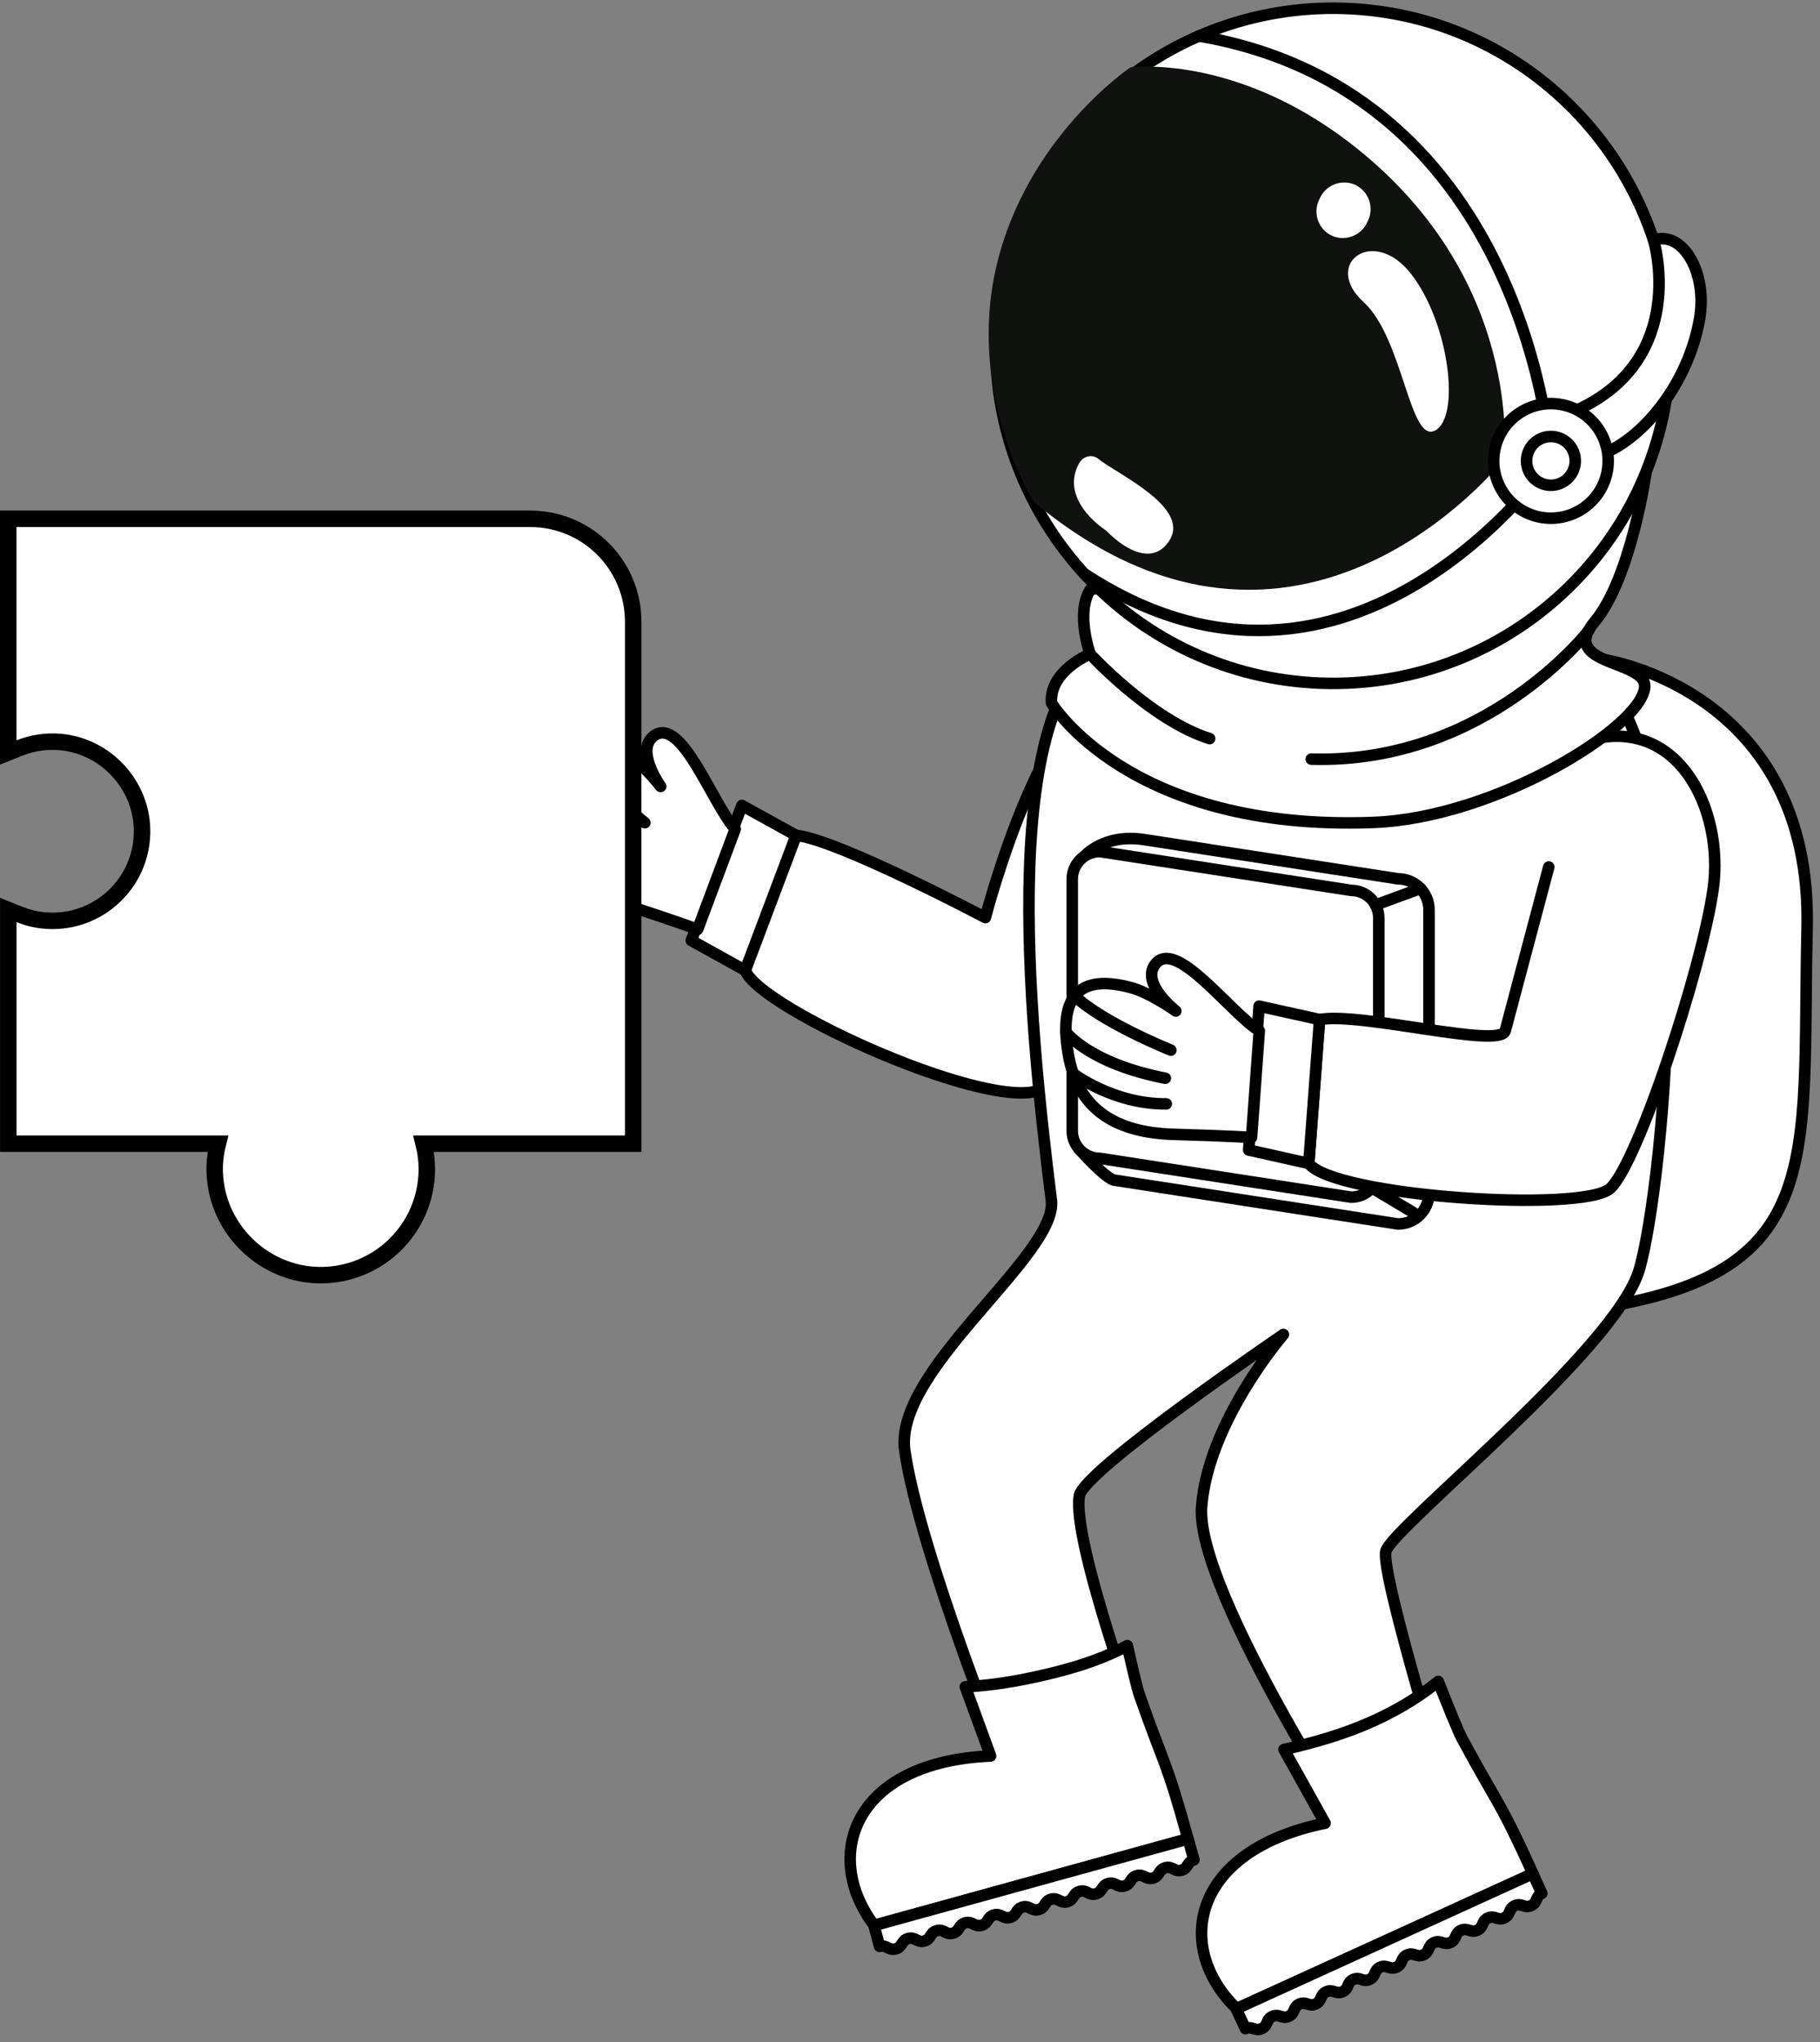 <svg width="221" height="248" viewBox="0 0 221 248" fill="none" xmlns="http://www.w3.org/2000/svg">
<rect x="0" y="0" width="221" height="248" fill="#808080" stroke="none"/>
<path d="M194.826 80.109C194.826 80.109 220.096 83.836 219.432 112.72C218.756 141.604 222.173 155.489 191.127 159.228C172.525 161.466 154.869 123.389 161.875 99.91C166.564 84.18 194.826 80.109 194.826 80.109Z" fill="white" stroke="black" stroke-width="1.4" stroke-miterlimit="10" stroke-linecap="round" stroke-linejoin="round"/>
<path d="M119.652 111.425C119.652 111.425 127.205 82.087 136.785 83.273C148.861 84.774 151.553 96.962 146.163 105.147C140.768 113.332 132.201 128.607 126.762 132.118C121.336 135.629 92.213 122.525 90.492 117.827L96.668 101.439C101.689 101.931 119.652 111.425 119.652 111.425Z" fill="white" stroke="black" stroke-width="1.4" stroke-miterlimit="10" stroke-linecap="round" stroke-linejoin="round"/>
<path d="M90.488 117.833L83.943 114.205L90.088 97.805L96.664 101.445L90.488 117.833Z" fill="white" stroke="black" stroke-width="1.4" stroke-miterlimit="10" stroke-linecap="round" stroke-linejoin="round"/>
<path d="M84.714 112.852C84.714 112.852 82.366 111.967 75.809 109.827C69.246 107.693 65.362 103.763 66.228 96.753C67.089 89.749 70.229 87.83 75.821 91.249C77.886 92.516 80.227 95.499 80.227 95.499C80.227 95.499 77.032 91.065 79.435 89.337C82.741 86.957 86.416 97.429 89.273 100.676L84.714 112.852Z" fill="white" stroke="black" stroke-width="1.4" stroke-miterlimit="10" stroke-linecap="round" stroke-linejoin="round"/>
<path d="M78.305 99.903C78.305 99.903 71.293 94.368 68.945 90.285" stroke="black" stroke-width="1.4" stroke-miterlimit="10" stroke-linecap="round" stroke-linejoin="round"/>
<path d="M66.695 94.195C66.695 94.195 68.293 98.623 76.688 102.983" stroke="black" stroke-width="1.4" stroke-miterlimit="10" stroke-linecap="round" stroke-linejoin="round"/>
<path d="M66.126 99.281C66.126 99.281 69.746 104.238 75.922 106.003" stroke="black" stroke-width="1.4" stroke-miterlimit="10" stroke-linecap="round" stroke-linejoin="round"/>
<path d="M127.665 145.738C124.832 123.188 120.973 83.906 135.052 77.738C143.09 74.214 182.961 74.313 182.961 74.313C182.961 74.313 185.604 76.287 191.516 79.681C207.776 89.022 201.981 144.484 199.031 154.249C196.088 164.014 168.956 185.556 168.28 188.378C167.61 191.201 176.386 219.544 176.386 219.544L166.197 225.312C166.197 225.312 145.124 193.31 145.911 182.967C146.697 172.624 155.842 162.047 155.842 162.047C155.842 162.047 131.61 178.527 131.07 181.62C130.093 187.155 139.01 211.439 139.01 211.439L122.761 215.983C122.761 215.983 111.626 188.489 109.868 176.147C108.467 166.327 128.501 152.392 127.665 145.738Z" fill="white" stroke="black" stroke-width="1.4" stroke-miterlimit="10" stroke-linecap="round" stroke-linejoin="round"/>
<path d="M120.289 213.232L117.216 204.832C121.193 204.641 125.193 203.823 128.499 202.974C131.24 202.267 134.239 201.283 136.888 199.832C137.527 202.667 138.074 204.979 138.307 205.668C141.429 214.634 141.558 213.496 144.25 223.28L106.143 233.789C99.8 225.401 103.549 213.963 120.289 213.232Z" fill="white" stroke="black" stroke-width="1.4" stroke-miterlimit="10" stroke-linecap="round" stroke-linejoin="round"/>
<path d="M106.808 236.354C107.674 236.114 107.895 236.895 108.762 236.655C109.628 236.421 109.413 235.634 110.286 235.394C111.146 235.155 111.367 235.936 112.234 235.702C113.1 235.462 112.885 234.681 113.758 234.441C114.618 234.201 114.84 234.989 115.706 234.749C116.573 234.509 116.358 233.722 117.23 233.488C118.097 233.248 118.312 234.029 119.184 233.796C120.051 233.556 119.836 232.775 120.702 232.535C121.569 232.295 121.784 233.076 122.65 232.836C123.517 232.596 123.302 231.815 124.168 231.576C125.035 231.336 125.25 232.117 126.116 231.883C126.989 231.643 126.768 230.862 127.64 230.622C128.501 230.383 128.722 231.164 129.589 230.93C130.455 230.69 130.24 229.909 131.113 229.669C131.979 229.43 132.194 230.217 133.061 229.977C133.927 229.737 133.718 228.956 134.585 228.716C135.445 228.476 135.666 229.257 136.527 229.018C137.393 228.778 137.184 227.997 138.051 227.757C138.911 227.517 139.132 228.298 139.993 228.058C140.859 227.818 140.65 227.037 141.511 226.798C142.377 226.558 142.598 227.345 143.459 227.105C144.325 226.865 144.11 226.084 144.977 225.844L144.276 223.305L106.132 233.826L106.808 236.354Z" fill="white" stroke="black" stroke-width="1.4" stroke-miterlimit="10" stroke-linecap="round" stroke-linejoin="round"/>
<path d="M160.903 221.39L155.913 212.442C157.56 212.092 159.078 211.674 160.227 211.348C165.672 209.792 170.465 207.541 174.644 204.184C175.947 207.48 177.102 210.327 177.514 211.077C182.013 219.434 181.951 218.297 186.148 227.533L150.18 243.927C142.59 236.64 144.489 224.753 160.903 221.39Z" fill="white" stroke="black" stroke-width="1.4" stroke-miterlimit="10" stroke-linecap="round" stroke-linejoin="round"/>
<path d="M151.231 246.345C152.049 245.976 152.387 246.708 153.204 246.339C154.028 245.964 153.69 245.226 154.507 244.851C155.33 244.476 155.662 245.22 156.48 244.845C157.303 244.476 156.965 243.732 157.782 243.357C158.594 242.981 158.938 243.719 159.755 243.35C160.566 242.975 160.234 242.237 161.058 241.862C161.875 241.487 162.207 242.225 163.031 241.856C163.848 241.481 163.504 240.743 164.327 240.368C165.145 239.999 165.483 240.737 166.3 240.368C167.117 239.993 166.779 239.249 167.597 238.88C168.408 238.511 168.752 239.249 169.569 238.874C170.38 238.498 170.049 237.761 170.866 237.385C171.683 237.016 172.021 237.754 172.839 237.379C173.656 237.004 173.318 236.266 174.135 235.891C174.959 235.516 175.297 236.254 176.108 235.885C176.931 235.51 176.593 234.772 177.411 234.397C178.228 234.028 178.566 234.766 179.383 234.391C180.195 234.022 179.863 233.278 180.68 232.903C181.497 232.527 181.835 233.271 182.653 232.896C183.47 232.521 183.132 231.783 183.949 231.408C184.773 231.033 185.105 231.777 185.922 231.402C186.739 231.033 186.408 230.289 187.219 229.92L186.125 227.516L150.113 243.935L151.231 246.345Z" fill="white" stroke="black" stroke-width="1.4" stroke-miterlimit="10" stroke-linecap="round" stroke-linejoin="round"/>
<path d="M131.643 104.011C131.643 104.011 133.984 101.188 138.956 101.957C143.927 102.726 169.756 106.717 169.756 106.717C171.846 106.717 173.523 108.408 173.523 110.492V144.855C173.523 146.94 171.846 148.631 169.756 148.631L135.422 143.324C134.384 143.324 131.071 139.561 131.071 139.561L131.643 104.011Z" fill="white" stroke="black" stroke-width="1.4" stroke-miterlimit="10" stroke-linecap="round" stroke-linejoin="round"/>
<path d="M130.199 137.302C130.199 139.153 131.699 140.659 133.555 140.659L164.073 145.376C165.922 145.376 167.422 143.869 167.422 142.018V111.48C167.422 109.623 165.922 108.123 164.073 108.123L133.555 103.406C131.699 103.406 130.199 104.907 130.199 106.764V137.302Z" fill="white" stroke="black" stroke-width="1.4" stroke-miterlimit="10" stroke-linecap="round" stroke-linejoin="round"/>
<path d="M171.57 147.215L166.58 144.238" stroke="black" stroke-width="1.4" stroke-miterlimit="10" stroke-linecap="round" stroke-linejoin="round"/>
<path d="M172.492 107.891L167.023 109.895" stroke="black" stroke-width="1.4" stroke-miterlimit="10" stroke-linecap="round" stroke-linejoin="round"/>
<path d="M192.101 90.125C203.667 86.325 209.407 98.279 208.024 107.983C206.641 117.687 198.843 141.319 195.53 144.308C192.23 147.296 161.903 145.298 158.922 141.276L160.231 123.806C165.185 122.859 182.177 127.403 182.779 125.171C183.098 123.99 185.692 114.213 188.064 105.284" fill="white"/>
<path d="M192.101 90.125C203.667 86.325 209.407 98.279 208.024 107.983C206.641 117.687 198.843 141.319 195.53 144.308C192.23 147.296 161.903 145.298 158.922 141.276L160.231 123.806C165.185 122.859 182.177 127.403 182.779 125.171C183.098 123.99 185.692 114.213 188.064 105.284" stroke="black" stroke-width="1.4" stroke-miterlimit="10" stroke-linecap="round" stroke-linejoin="round"/>
<path d="M158.925 141.276L151.625 139.646L152.891 122.176L160.234 123.805L158.925 141.276Z" fill="white" stroke="black" stroke-width="1.4" stroke-miterlimit="10" stroke-linecap="round" stroke-linejoin="round"/>
<path d="M151.974 138.128C151.974 138.128 149.473 137.938 142.584 137.747C135.689 137.556 130.852 134.881 129.703 127.92C128.554 120.953 131.018 118.229 137.348 119.932C139.695 120.566 142.78 122.767 142.78 122.767C142.78 122.767 138.466 119.416 140.285 117.079C142.786 113.869 149.264 122.866 152.914 125.178L151.974 138.128Z" fill="white" stroke="black" stroke-width="1.4" stroke-miterlimit="10" stroke-linecap="round" stroke-linejoin="round"/>
<path d="M142.18 127.521C142.18 127.521 133.896 124.194 130.497 120.941" stroke="black" stroke-width="1.4" stroke-miterlimit="10" stroke-linecap="round" stroke-linejoin="round"/>
<path d="M129.437 125.324C129.437 125.324 132.22 129.118 141.5 130.932" stroke="black" stroke-width="1.4" stroke-miterlimit="10" stroke-linecap="round" stroke-linejoin="round"/>
<path d="M130.316 130.367C130.316 130.367 135.189 134.094 141.617 134.045" stroke="black" stroke-width="1.4" stroke-miterlimit="10" stroke-linecap="round" stroke-linejoin="round"/>
<path d="M199.883 57.316C199.883 57.316 198.076 70.181 193.633 75.494C189.184 80.813 199.944 80.125 199.717 83.421C199.385 88.285 181.576 99.305 166.772 99.87C137.077 101.002 127.687 85.376 127.687 85.376C127.373 81.459 132.376 79.411 132.376 79.411C132.376 79.411 130.594 74.504 132.376 71.614L199.883 57.316Z" fill="white" stroke="black" stroke-width="1.4" stroke-miterlimit="10" stroke-linecap="round" stroke-linejoin="round"/>
<path d="M120.935 40.554C120.137 63.178 137.829 82.167 160.432 82.96C183.041 83.754 202.011 66.056 202.81 43.426C203.603 20.808 185.923 1.819 163.314 1.026C140.699 0.232 121.728 17.93 120.935 40.554Z" fill="white" stroke="black" stroke-width="1.4" stroke-miterlimit="10" stroke-linecap="round" stroke-linejoin="round"/>
<path d="M163.732 17.213C185.278 33.645 182.623 55.764 182.623 55.764C182.623 55.764 157.666 87.68 125.538 60.948C125.538 60.948 117.304 47.917 121.009 32.261C124.709 16.605 137.264 8.18 137.264 8.18C137.264 8.18 149.708 6.513 163.732 17.213Z" fill="#101210"/>
<path d="M131.645 69.651C164.129 91.014 188.336 55.962 188.336 55.962C188.336 55.962 185.736 11.25 145.583 4.375" stroke="black" stroke-width="1.4" stroke-miterlimit="10" stroke-linecap="round" stroke-linejoin="round"/>
<path d="M171.406 33.339C175.984 39.31 177.367 50.656 174.257 52.279C171.154 53.903 170.392 41.056 165.561 36.66C160.504 32.047 166.784 27.312 171.406 33.339Z" fill="white"/>
<path d="M164.625 22.48C166.204 23.249 166.88 25.211 166.112 26.791L165.965 27.099C165.197 28.679 163.236 29.356 161.657 28.587C160.077 27.818 159.401 25.857 160.176 24.276L160.323 23.969C161.085 22.388 163.052 21.706 164.625 22.48Z" fill="white"/>
<path d="M131.024 56.277C131.503 55.41 132.591 55.078 133.402 55.742C135.633 57.556 144.47 61.541 142.043 65.557C140.187 68.625 136.831 67.008 134.318 64.431C131.442 62.476 129.31 59.389 131.024 56.277Z" fill="white"/>
<path d="M195.19 54.859C199.719 52.836 204.986 46.545 206.368 38.778C207.364 33.176 204.383 27.974 200.788 29.142C200.788 29.142 205.17 43.513 191.509 49.78L195.19 54.859Z" fill="white" stroke="black" stroke-width="1.4" stroke-miterlimit="10" stroke-linecap="round" stroke-linejoin="round"/>
<path d="M181.469 54.823C180.836 58.617 183.399 62.196 187.184 62.83C190.976 63.463 194.559 60.899 195.185 57.111C195.818 53.323 193.25 49.737 189.47 49.104C185.685 48.471 182.102 51.029 181.469 54.823Z" fill="white" stroke="black" stroke-width="1.4" stroke-miterlimit="10" stroke-linecap="round" stroke-linejoin="round"/>
<path d="M185.408 55.48C185.138 57.092 186.225 58.617 187.835 58.887C189.446 59.158 190.97 58.063 191.24 56.452C191.51 54.841 190.423 53.31 188.813 53.045C187.196 52.775 185.678 53.863 185.408 55.48Z" fill="white" stroke="black" stroke-width="1.4" stroke-miterlimit="10" stroke-linecap="round" stroke-linejoin="round"/>
<path d="M192.93 76.555C192.93 76.555 180.393 92.808 159.228 92.18" stroke="black" stroke-width="1.4" stroke-miterlimit="10" stroke-linecap="round" stroke-linejoin="round"/>
<path d="M132.361 79.414C132.361 79.414 139.717 87.427 146.883 89.69" stroke="black" stroke-width="1.4" stroke-miterlimit="10" stroke-linecap="round" stroke-linejoin="round"/>
<path d="M2 63H1V64V89.9V91.373L2.369 90.829C3.93 90.209 5.65 89.932 7.471 90.117L7.471 90.117C12.834 90.66 17.089 95.225 17.246 100.615C17.426 106.772 12.486 111.821 6.373 111.821C4.962 111.821 3.616 111.544 2.377 111.049L1.006 110.502V111.978V137.878V138.878H2.006H26.456C26.023 140.594 25.924 142.447 26.301 144.382L26.301 144.384C27.471 150.336 32.749 154.793 38.832 154.844L38.833 154.844C45.998 154.902 51.827 149.113 51.827 141.966C51.827 140.895 51.688 139.863 51.44 138.878H75.889H76.889V137.878V75.499V75.498C76.883 68.599 71.292 63 64.39 63H2Z" fill="white" stroke="black" stroke-width="2"/>
</svg>
